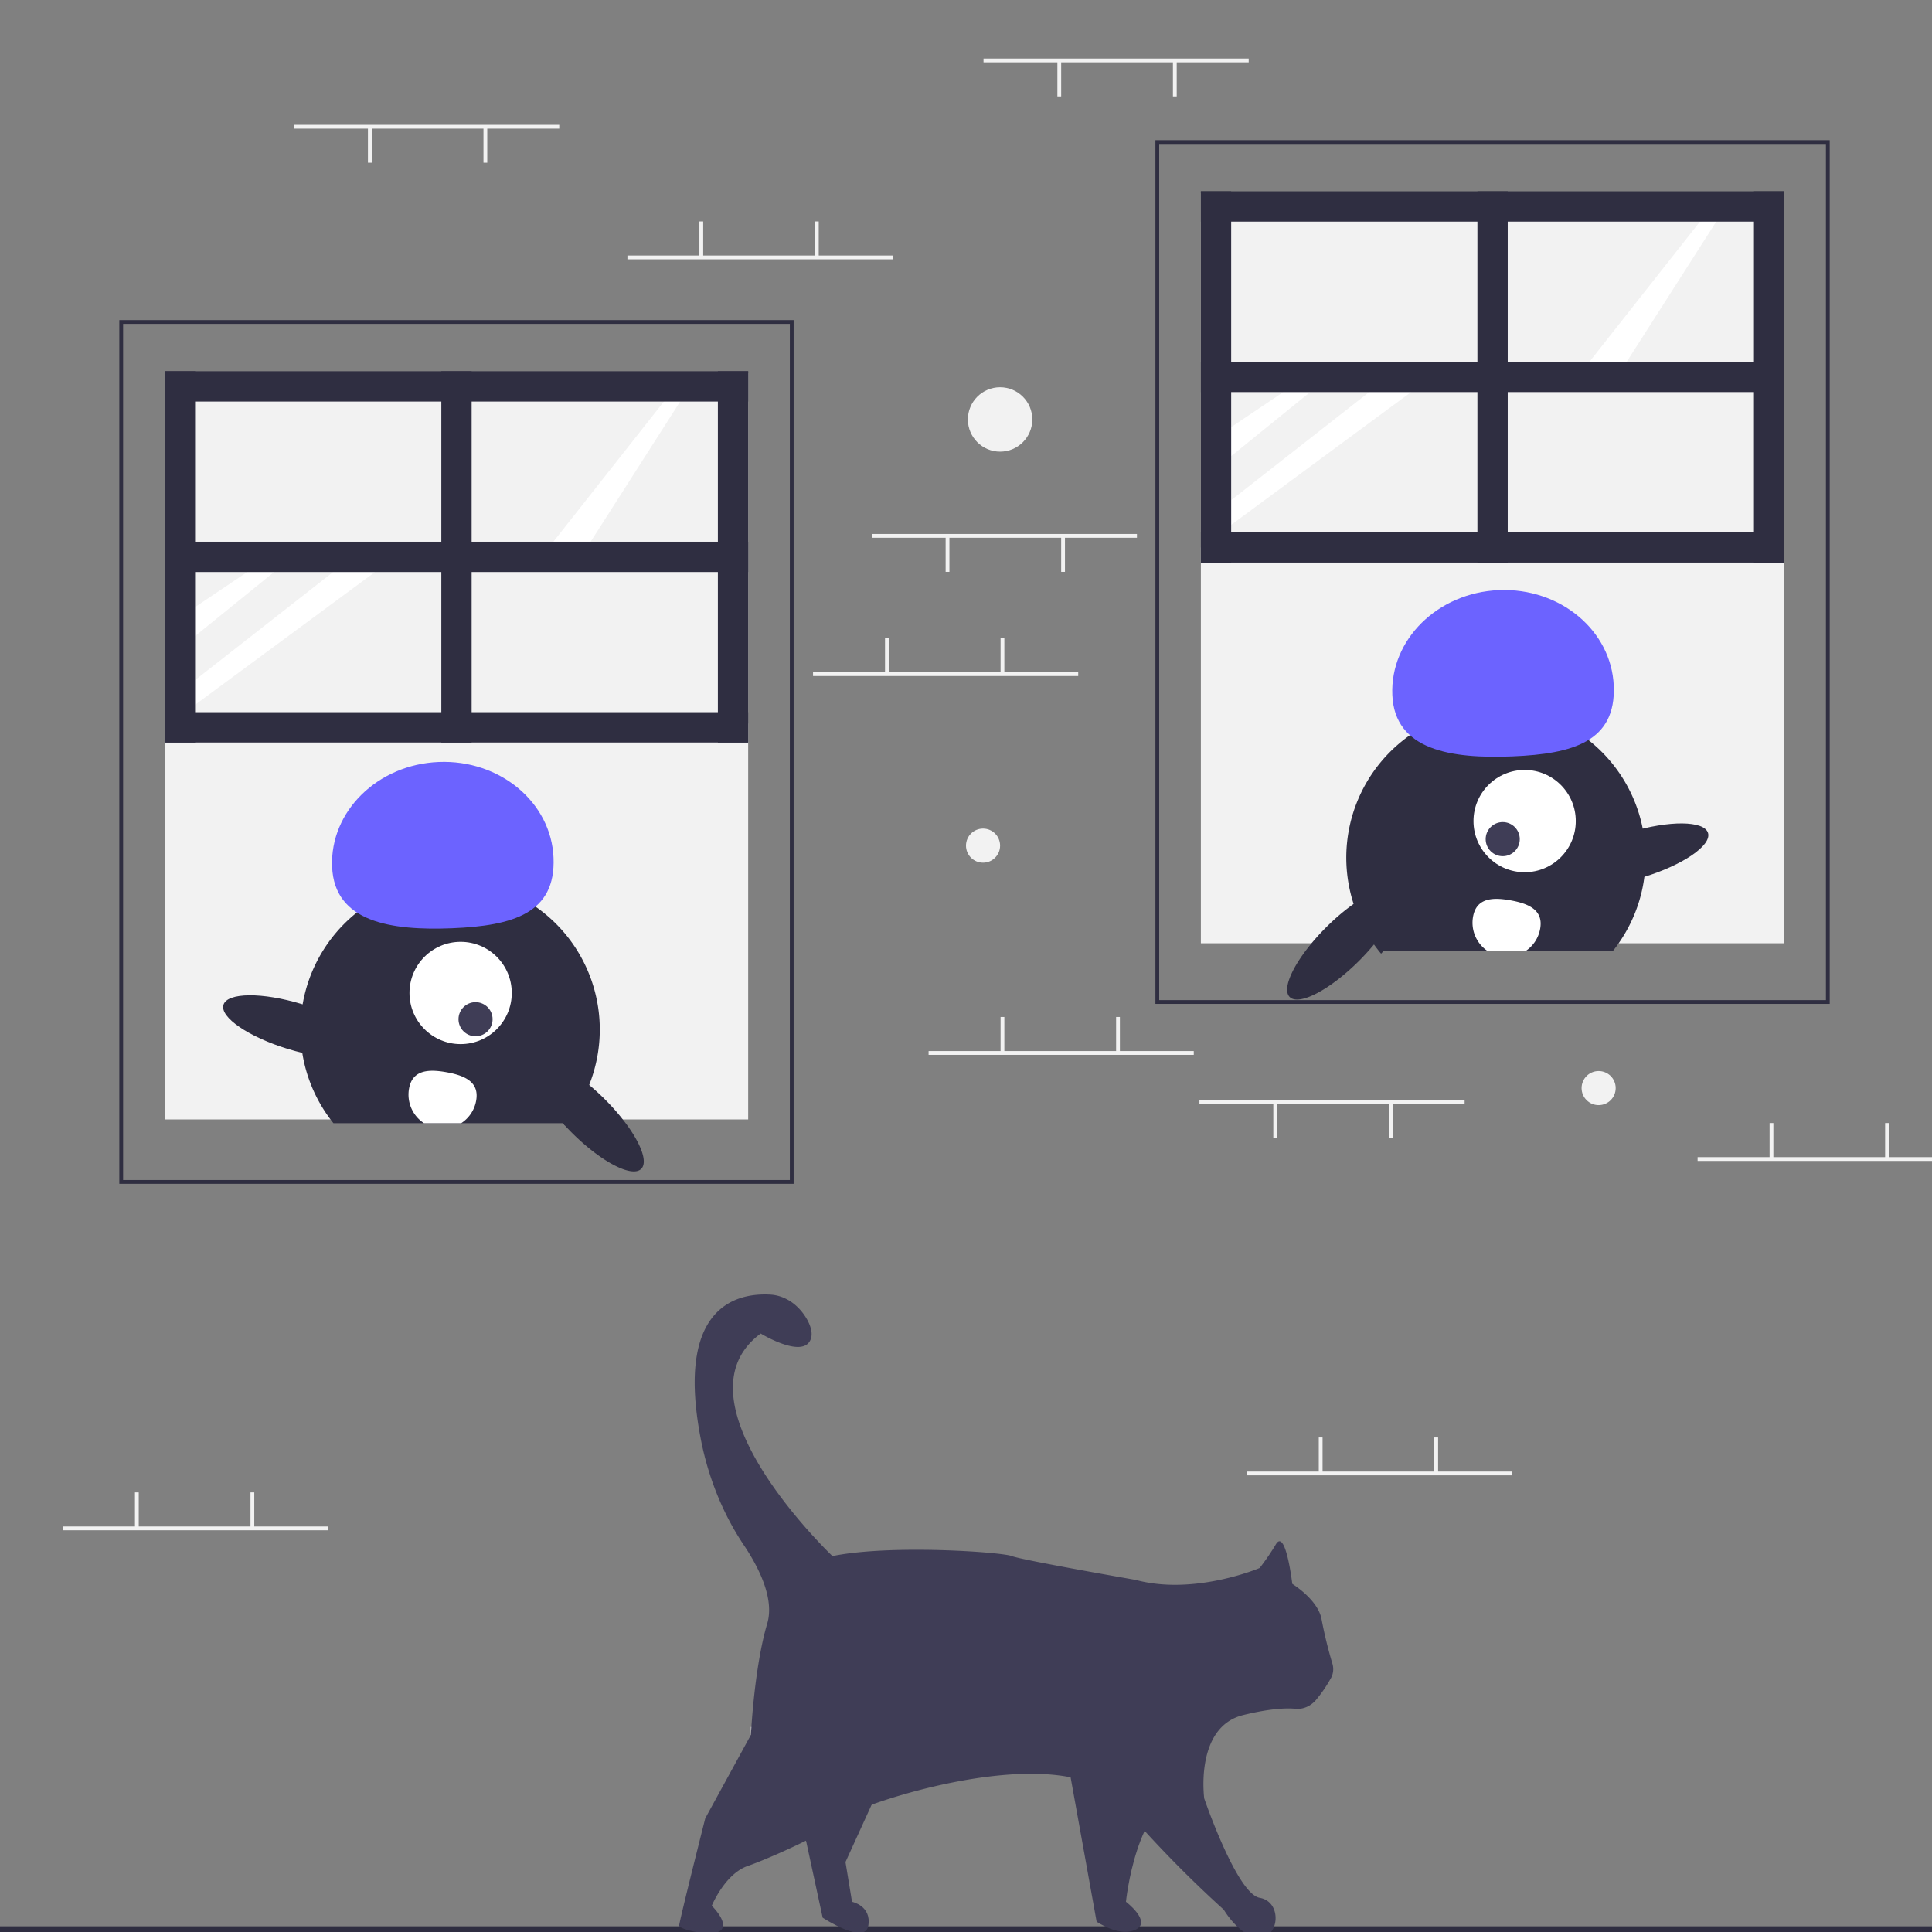 <?xml version="1.0" encoding="UTF-8" standalone="no"?>
<svg
   xmlns:dc="http://purl.org/dc/elements/1.1/"
   xmlns:cc="http://creativecommons.org/ns#"
   xmlns:rdf="http://www.w3.org/1999/02/22-rdf-syntax-ns#"
   xmlns:svg="http://www.w3.org/2000/svg"
   xmlns="http://www.w3.org/2000/svg"
   xmlns:sodipodi="http://sodipodi.sourceforge.net/DTD/sodipodi-0.dtd"
   xmlns:inkscape="http://www.inkscape.org/namespaces/inkscape"
   id="f3c1e264-8f84-4af2-9302-889b00530a9c"
   data-name="Layer 1"
   width="1020"
   height="1020"
   viewBox="0 0 1020 1020"
   version="1.1"
   sodipodi:docname="twowindow.svg"
   inkscape:version="0.92.4 (5da689c313, 2019-01-14)"
   inkscape:export-filename="/Users/hra/Deepnosis/Virtual-Ambiance/icon/96.png"
   inkscape:export-xdpi="1.5058824"
   inkscape:export-ydpi="1.5058824">
  <rect x="0" y="0" width="1020" height="1020" fill="#808080" stroke="none"/>
  <defs
     id="defs2698" />
  <sodipodi:namedview
     pagecolor="#ffffff"
     bordercolor="#666666"
     borderopacity="1"
     objecttolerance="10"
     gridtolerance="10"
     guidetolerance="10"
     inkscape:pageopacity="0"
     inkscape:pageshadow="2"
     inkscape:window-width="1280"
     inkscape:window-height="694"
     id="namedview2696"
     showgrid="false"
     inkscape:zoom="0.23142283"
     inkscape:cx="561.91575"
     inkscape:cy="564.68539"
     inkscape:window-x="0"
     inkscape:window-y="1"
     inkscape:window-maximized="1"
     inkscape:current-layer="f3c1e264-8f84-4af2-9302-889b00530a9c"
     fit-margin-top="0"
     fit-margin-left="0"
     fit-margin-right="0"
     fit-margin-bottom="0" />
  <title
     id="title2519">everyday_life</title>
  <rect
     y="1017"
     width="1020"
     height="3"
     id="rect2521"
     x="0"
     style="fill:#2f2e41" />
  <path
     d="M 419,625 H 63 V 169 H 419 Z M 65,623 H 417 V 171 H 65 Z"
     id="path2523"
     inkscape:connector-curvature="0"
     style="fill:#2f2e41" />
  <rect
     x="87"
     y="197"
     width="308"
     height="195"
     id="rect2525"
     style="fill:#f2f2f2" />
  <rect
     x="87"
     y="382"
     width="308"
     height="209"
     id="rect2527"
     style="fill:#f2f2f2" />
  <rect
     x="233"
     y="196"
     width="16"
     height="196"
     id="rect2529"
     style="fill:#2f2e41" />
  <rect
     x="379"
     y="196"
     width="16"
     height="196"
     id="rect2531"
     style="fill:#2f2e41" />
  <rect
     x="376"
     y="-395"
     width="16"
     height="308"
     transform="rotate(90)"
     id="rect2533"
     style="fill:#2f2e41" />
  <polygon
     points="112.701,271.092 98.528,271.092 71,289.596 71,304.903 "
     id="polygon2535"
     style="fill:#ffffff"
     transform="translate(32,30.908)" />
  <polygon
     points="165.992,271.092 143.882,271.092 71,328.147 71,341.187 "
     id="polygon2537"
     style="fill:#ffffff"
     transform="translate(32,30.908)" />
  <rect
     x="87"
     y="196"
     width="16"
     height="196"
     id="rect2539"
     style="fill:#2f2e41" />
  <polygon
     points="329,178.092 318.496,181.092 257,259.092 276,261.092 "
     id="polygon2541"
     style="fill:#ffffff"
     transform="translate(32,30.908)" />
  <rect
     x="196"
     y="-395"
     width="16"
     height="308"
     transform="rotate(90)"
     id="rect2543"
     style="fill:#2f2e41" />
  <rect
     x="286"
     y="-395"
     width="16"
     height="308"
     transform="rotate(90)"
     id="rect2545"
     style="fill:#2f2e41" />
  <path
     d="m 315.39,557.63 a 79.559,79.559 0 0 1 -4.33,15.17 78.412,78.412 0 0 1 -11.77,20.2 c -0.33,0.42 -0.67,0.83 -1.01,1.23 -0.39,-0.41 -0.76,-0.82 -1.12,-1.23 H 176.05 a 79.164,79.164 0 0 1 -14.12,-26.85 78.375,78.375 0 0 1 -3.26,-24.49 79.004,79.004 0 1 1 156.72,15.97 z"
     id="path2547"
     inkscape:connector-curvature="0"
     style="fill:#2f2e41" />
  <circle
     cx="243.188"
     cy="524.237"
     r="27"
     id="circle2549"
     style="fill:#ffffff" />
  <circle
     cx="251.064"
     cy="538.091"
     r="9"
     id="circle2551"
     style="fill:#3f3d56" />
  <path
     d="m 175.337,457.617 c -1.188,-29.247 24.019,-54.019 56.301,-55.331 32.282,-1.311 59.415,21.335 60.603,50.582 1.188,29.247 -21.252,35.892 -53.534,37.203 -32.282,1.311 -62.181,-3.208 -63.369,-32.455 z"
     id="path2553"
     inkscape:connector-curvature="0"
     style="fill:#6c63ff" />
  <path
     d="m 338.53,617.1 c -4.84,4.84 -21.27,-3.74 -36.7,-19.16 -1.23,-1.23 -2.42,-2.47 -3.55,-3.71 -0.39,-0.41 -0.76,-0.82 -1.12,-1.23 -12.42,-13.85 -18.82,-27.43 -14.49,-31.76 3.97,-3.97 15.76,1.09 28.39,11.56 2.75,2.29 5.55,4.84 8.31,7.6 a 116.988,116.988 0 0 1 10.97,12.6 c 8.14,10.94 11.72,20.58 8.19,24.1 z"
     id="path2555"
     inkscape:connector-curvature="0"
     style="fill:#2f2e41" />
  <ellipse
     cx="-473.257"
     cy="306.647"
     rx="12.4"
     ry="39.5"
     transform="rotate(-73.094)"
     id="ellipse2557"
     style="fill:#2f2e41" />
  <path
     d="m 251.38,581.11 a 17.903,17.903 0 0 1 -7.91,11.89 h -19.6 a 18.004,18.004 0 0 1 -7.91,-18.31 c 1.77,-9.78 10.07,-10.37 19.85,-8.6 9.78,1.77 17.34,5.23 15.57,15.02 z"
     id="path2559"
     inkscape:connector-curvature="0"
     style="fill:#ffffff" />
  <path
     d="m 417.107,941.111 8.609,31.47 8.609,39.862 c 0,0 22.383,14.686 24.105,4.196 1.722,-10.49 -8.609,-12.588 -8.609,-12.588 l -3.444,-20.98 25.827,-56.645 z"
     id="path2561"
     inkscape:connector-curvature="0"
     style="fill:#3f3d56;stroke-width:1.901" />
  <path
     d="m 563.46,928.523 15.496,86.017 c 0,0 12.053,8.392 20.662,4.196 8.609,-4.196 -5.165,-14.686 -5.165,-14.686 0,0 5.165,-52.45 30.992,-58.744 25.827,-6.294 -61.985,-16.784 -61.985,-16.784 z"
     id="path2563"
     inkscape:connector-curvature="0"
     style="fill:#3f3d56;stroke-width:1.901" />
  <path
     d="M 966,530 H 610 V 74 H 966 Z M 612,528 H 964 V 76 H 612 Z"
     id="path2567"
     inkscape:connector-curvature="0"
     style="fill:#2f2e41" />
  <rect
     x="634"
     y="102"
     width="308"
     height="195"
     id="rect2569"
     style="fill:#f2f2f2" />
  <rect
     x="634"
     y="289"
     width="308"
     height="209"
     id="rect2571"
     style="fill:#f2f2f2" />
  <rect
     x="780"
     y="101"
     width="16"
     height="196"
     id="rect2573"
     style="fill:#2f2e41" />
  <rect
     x="926"
     y="101"
     width="16"
     height="196"
     id="rect2575"
     style="fill:#2f2e41" />
  <rect
     x="281"
     y="-942"
     width="16"
     height="308"
     transform="rotate(90)"
     id="rect2577"
     style="fill:#2f2e41" />
  <polygon
     points="659.701,176.092 645.528,176.092 618,194.596 618,209.903 "
     id="polygon2579"
     style="fill:#ffffff"
     transform="translate(32,30.908)" />
  <polygon
     points="712.992,176.092 690.882,176.092 618,233.147 618,246.187 "
     id="polygon2581"
     style="fill:#ffffff"
     transform="translate(32,30.908)" />
  <rect
     x="634"
     y="101"
     width="16"
     height="196"
     id="rect2583"
     style="fill:#2f2e41" />
  <polygon
     points="876,83.092 865.496,86.092 804,164.092 823,166.092 "
     id="polygon2585"
     style="fill:#ffffff"
     transform="translate(32,30.908)" />
  <rect
     x="101"
     y="-942"
     width="16"
     height="308"
     transform="rotate(90)"
     id="rect2587"
     style="fill:#2f2e41" />
  <rect
     x="191"
     y="-942"
     width="16"
     height="308"
     transform="rotate(90)"
     id="rect2589"
     style="fill:#2f2e41" />
  <rect
     x="633.248"
     y="580.908"
     width="140"
     height="2"
     id="rect2623"
     style="fill:#f2f2f2" />
  <rect
     x="733.248"
     y="582.408"
     width="2"
     height="18.5"
     id="rect2625"
     style="fill:#f2f2f2" />
  <rect
     x="672.248"
     y="582.408"
     width="2"
     height="18.5"
     id="rect2627"
     style="fill:#f2f2f2" />
  <rect
     x="519.249"
     width="140"
     height="2"
     id="rect2629"
     y="30.908"
     style="fill:#f2f2f2" />
  <rect
     x="619.248"
     y="32.408"
     width="2"
     height="18.5"
     id="rect2631"
     style="fill:#f2f2f2" />
  <rect
     x="558.248"
     y="32.408"
     width="2"
     height="18.5"
     id="rect2633"
     style="fill:#f2f2f2" />
  <rect
     x="460.248"
     y="281.908"
     width="140"
     height="2"
     id="rect2635"
     style="fill:#f2f2f2" />
  <rect
     x="560.248"
     y="283.408"
     width="2"
     height="18.5"
     id="rect2637"
     style="fill:#f2f2f2" />
  <rect
     x="499.248"
     y="283.408"
     width="2"
     height="18.5"
     id="rect2639"
     style="fill:#f2f2f2" />
  <rect
     x="155.249"
     y="65.908"
     width="140"
     height="2"
     id="rect2641"
     style="fill:#f2f2f2" />
  <rect
     x="255.249"
     y="67.408"
     width="2"
     height="18.5"
     id="rect2643"
     style="fill:#f2f2f2" />
  <rect
     x="194.249"
     y="67.408"
     width="2"
     height="18.5"
     id="rect2645"
     style="fill:#f2f2f2" />
  <rect
     x="658.248"
     y="776.908"
     width="140"
     height="2"
     id="rect2647"
     style="fill:#f2f2f2" />
  <rect
     x="696.248"
     y="758.908"
     width="2"
     height="18.5"
     id="rect2649"
     style="fill:#f2f2f2" />
  <rect
     x="757.248"
     y="758.908"
     width="2"
     height="18.5"
     id="rect2651"
     style="fill:#f2f2f2" />
  <rect
     x="396.445"
     y="911.739"
     width="241.052"
     height="4.196"
     id="rect2653"
     style="fill:#f2f2f2;stroke-width:1.901" />
  <rect
     x="461.874"
     y="873.975"
     width="3.444"
     height="38.813"
     id="rect2655"
     style="fill:#f2f2f2;stroke-width:1.901" />
  <rect
     x="566.904"
     y="873.975"
     width="3.444"
     height="38.813"
     id="rect2657"
     style="fill:#f2f2f2;stroke-width:1.901" />
  <rect
     x="490.248"
     y="554.908"
     width="140"
     height="2"
     id="rect2659"
     style="fill:#f2f2f2" />
  <rect
     x="528.249"
     y="536.908"
     width="2"
     height="18.5"
     id="rect2661"
     style="fill:#f2f2f2" />
  <rect
     x="589.248"
     y="536.908"
     width="2"
     height="18.5"
     id="rect2663"
     style="fill:#f2f2f2" />
  <rect
     x="429.248"
     y="354.908"
     width="140"
     height="2"
     id="rect2665"
     style="fill:#f2f2f2" />
  <rect
     x="467.248"
     y="336.908"
     width="2"
     height="18.5"
     id="rect2667"
     style="fill:#f2f2f2" />
  <rect
     x="528.249"
     y="336.908"
     width="2"
     height="18.5"
     id="rect2669"
     style="fill:#f2f2f2" />
  <rect
     x="331.248"
     y="134.908"
     width="140"
     height="2"
     id="rect2671"
     style="fill:#f2f2f2" />
  <rect
     x="369.248"
     y="116.908"
     width="2"
     height="18.5"
     id="rect2673"
     style="fill:#f2f2f2" />
  <rect
     x="430.248"
     y="116.908"
     width="2"
     height="18.5"
     id="rect2675"
     style="fill:#f2f2f2" />
  <rect
     x="33.249"
     y="805.908"
     width="140"
     height="2"
     id="rect2677"
     style="fill:#f2f2f2" />
  <rect
     x="71.248"
     y="787.908"
     width="2"
     height="18.5"
     id="rect2679"
     style="fill:#f2f2f2" />
  <rect
     x="132.249"
     y="787.908"
     width="2"
     height="18.5"
     id="rect2681"
     style="fill:#f2f2f2" />
  <rect
     x="896.248"
     y="610.908"
     width="140"
     height="2"
     id="rect2683"
     style="fill:#f2f2f2" />
  <rect
     x="934.248"
     y="592.908"
     width="2"
     height="18.5"
     id="rect2685"
     style="fill:#f2f2f2" />
  <rect
     x="995.248"
     y="592.908"
     width="2"
     height="18.5"
     id="rect2687"
     style="fill:#f2f2f2" />
  <circle
     cx="519"
     cy="446.454"
     r="9"
     id="circle2689"
     style="fill:#f2f2f2" />
  <circle
     cx="844"
     cy="574.454"
     r="9"
     id="circle2691"
     style="fill:#f2f2f2" />
  <circle
     cx="528"
     cy="221.454"
     r="17"
     id="circle2693"
     style="fill:#f2f2f2" />
  <path
     id="path3245"
     d="m 712.041,466.887 a 79.559,79.559 0 0 0 4.33,15.17 78.412,78.412 0 0 0 11.77,20.2 c 0.33,0.42 0.67,0.83 1.01,1.23 0.39,-0.41 0.76,-0.82 1.12,-1.23 h 121.11 a 79.164,79.164 0 0 0 14.12,-26.85 78.375,78.375 0 0 0 3.26,-24.49 79.004,79.004 0 1 0 -156.72,15.97 z"
     inkscape:connector-curvature="0"
     style="fill:#2f2e41" />
  <circle
     id="circle3247"
     r="27"
     cy="433.494"
     cx="804.93"
     style="fill:#ffffff" />
  <circle
     id="circle3249"
     r="9"
     cy="443.027"
     cx="793.361"
     style="fill:#3f3d56" />
  <path
     id="path3251"
     d="m 735.079,366.874 c -1.188,-29.247 24.019,-54.019 56.301,-55.331 32.282,-1.311 59.415,21.335 60.603,50.582 1.188,29.247 -21.252,35.892 -53.534,37.203 -32.282,1.311 -62.181,-3.208 -63.369,-32.455 z"
     inkscape:connector-curvature="0"
     style="fill:#6c63ff" />
  <path
     id="path3253"
     d="m 680.901,526.357 c 4.84,4.84 21.27,-3.74 36.7,-19.16 1.23,-1.23 2.42,-2.47 3.55,-3.71 0.39,-0.41 0.76,-0.82 1.12,-1.23 12.42,-13.85 18.82,-27.43 14.49,-31.76 -3.97,-3.97 -15.76,1.09 -28.39,11.56 -2.75,2.29 -5.55,4.84 -8.31,7.6 a 116.988,116.988 0 0 0 -10.97,12.6 c -8.14,10.94 -11.72,20.58 -8.19,24.1 z"
     inkscape:connector-curvature="0"
     style="fill:#2f2e41" />
  <ellipse
     id="ellipse3255"
     transform="matrix(-0.291,-0.957,-0.957,0.291,0,0)"
     ry="39.5"
     rx="12.4"
     cy="-695.115"
     cx="-682.893"
     style="fill:#2f2e41" />
  <path
     id="path3257"
     d="m 813.122,490.367 a 17.903,17.903 0 0 1 -7.91,11.89 h -19.6 a 18.004,18.004 0 0 1 -7.91,-18.31 c 1.77,-9.78 10.07,-10.37 19.85,-8.6 9.78,1.77 17.34,5.23 15.57,15.02 z"
     inkscape:connector-curvature="0"
     style="fill:#ffffff" />
  <path
     d="m 665.046,827.82 c 0,0 -34.436,14.686 -65.428,6.294 0,0 -60.263,-10.49 -65.428,-12.588 -5.165,-2.098 -63.707,-6.294 -94.699,0 0,0 -86.09,-81.821 -37.88,-117.487 0,0 20.662,12.588 25.827,4.196 1.937,-3.147 0.969,-7.179 -0.999,-10.99 A 25.003,30.466 0 0 0 406.066,683.46 c -17.993,-0.821 -50.234,7.057 -35.6,78.735 a 114.405,139.4 0 0 0 22.512,53.937 c 7.839,11.778 15.95,28.078 12.076,41.06 -6.887,23.078 -8.609,58.743 -8.609,58.743 l -24.105,44.058 c 0,0 -13.774,54.548 -13.774,56.645 0,2.098 18.731,6.548 22.383,2.098 3.444,-4.196 -5.165,-12.588 -5.165,-12.588 0,0 6.887,-16.784 18.94,-20.98 12.053,-4.196 44.767,-18.882 49.932,-25.176 5.165,-6.294 115.361,-44.058 146.353,-8.392 a 584.538,712.247 0 0 0 55.098,56.646 c 0,0 8.609,14.686 18.94,14.686 10.331,0 12.053,-18.882 0,-20.98 -12.053,-2.098 -29.271,-52.449 -29.271,-52.449 0,0 -5.165,-37.764 20.662,-44.058 14.237,-3.47 22.719,-3.751 27.465,-3.306 a 14.167,17.262 0 0 0 10.513,-4.223 60.584,73.821 0 0 0 8.211,-11.889 6.861,8.36 0 0 0 0.849,-7.605 163.486,199.205 0 0 1 -5.714,-23.329 c -1.722,-10.49 -15.496,-18.882 -15.496,-18.882 0,0 -3.444,-29.372 -8.609,-20.98 a 105.415,128.446 0 0 1 -8.609,12.588 z"
     id="path2565"
     inkscape:connector-curvature="0"
     style="fill:#3f3d56;stroke-width:1.901" />
</svg>
